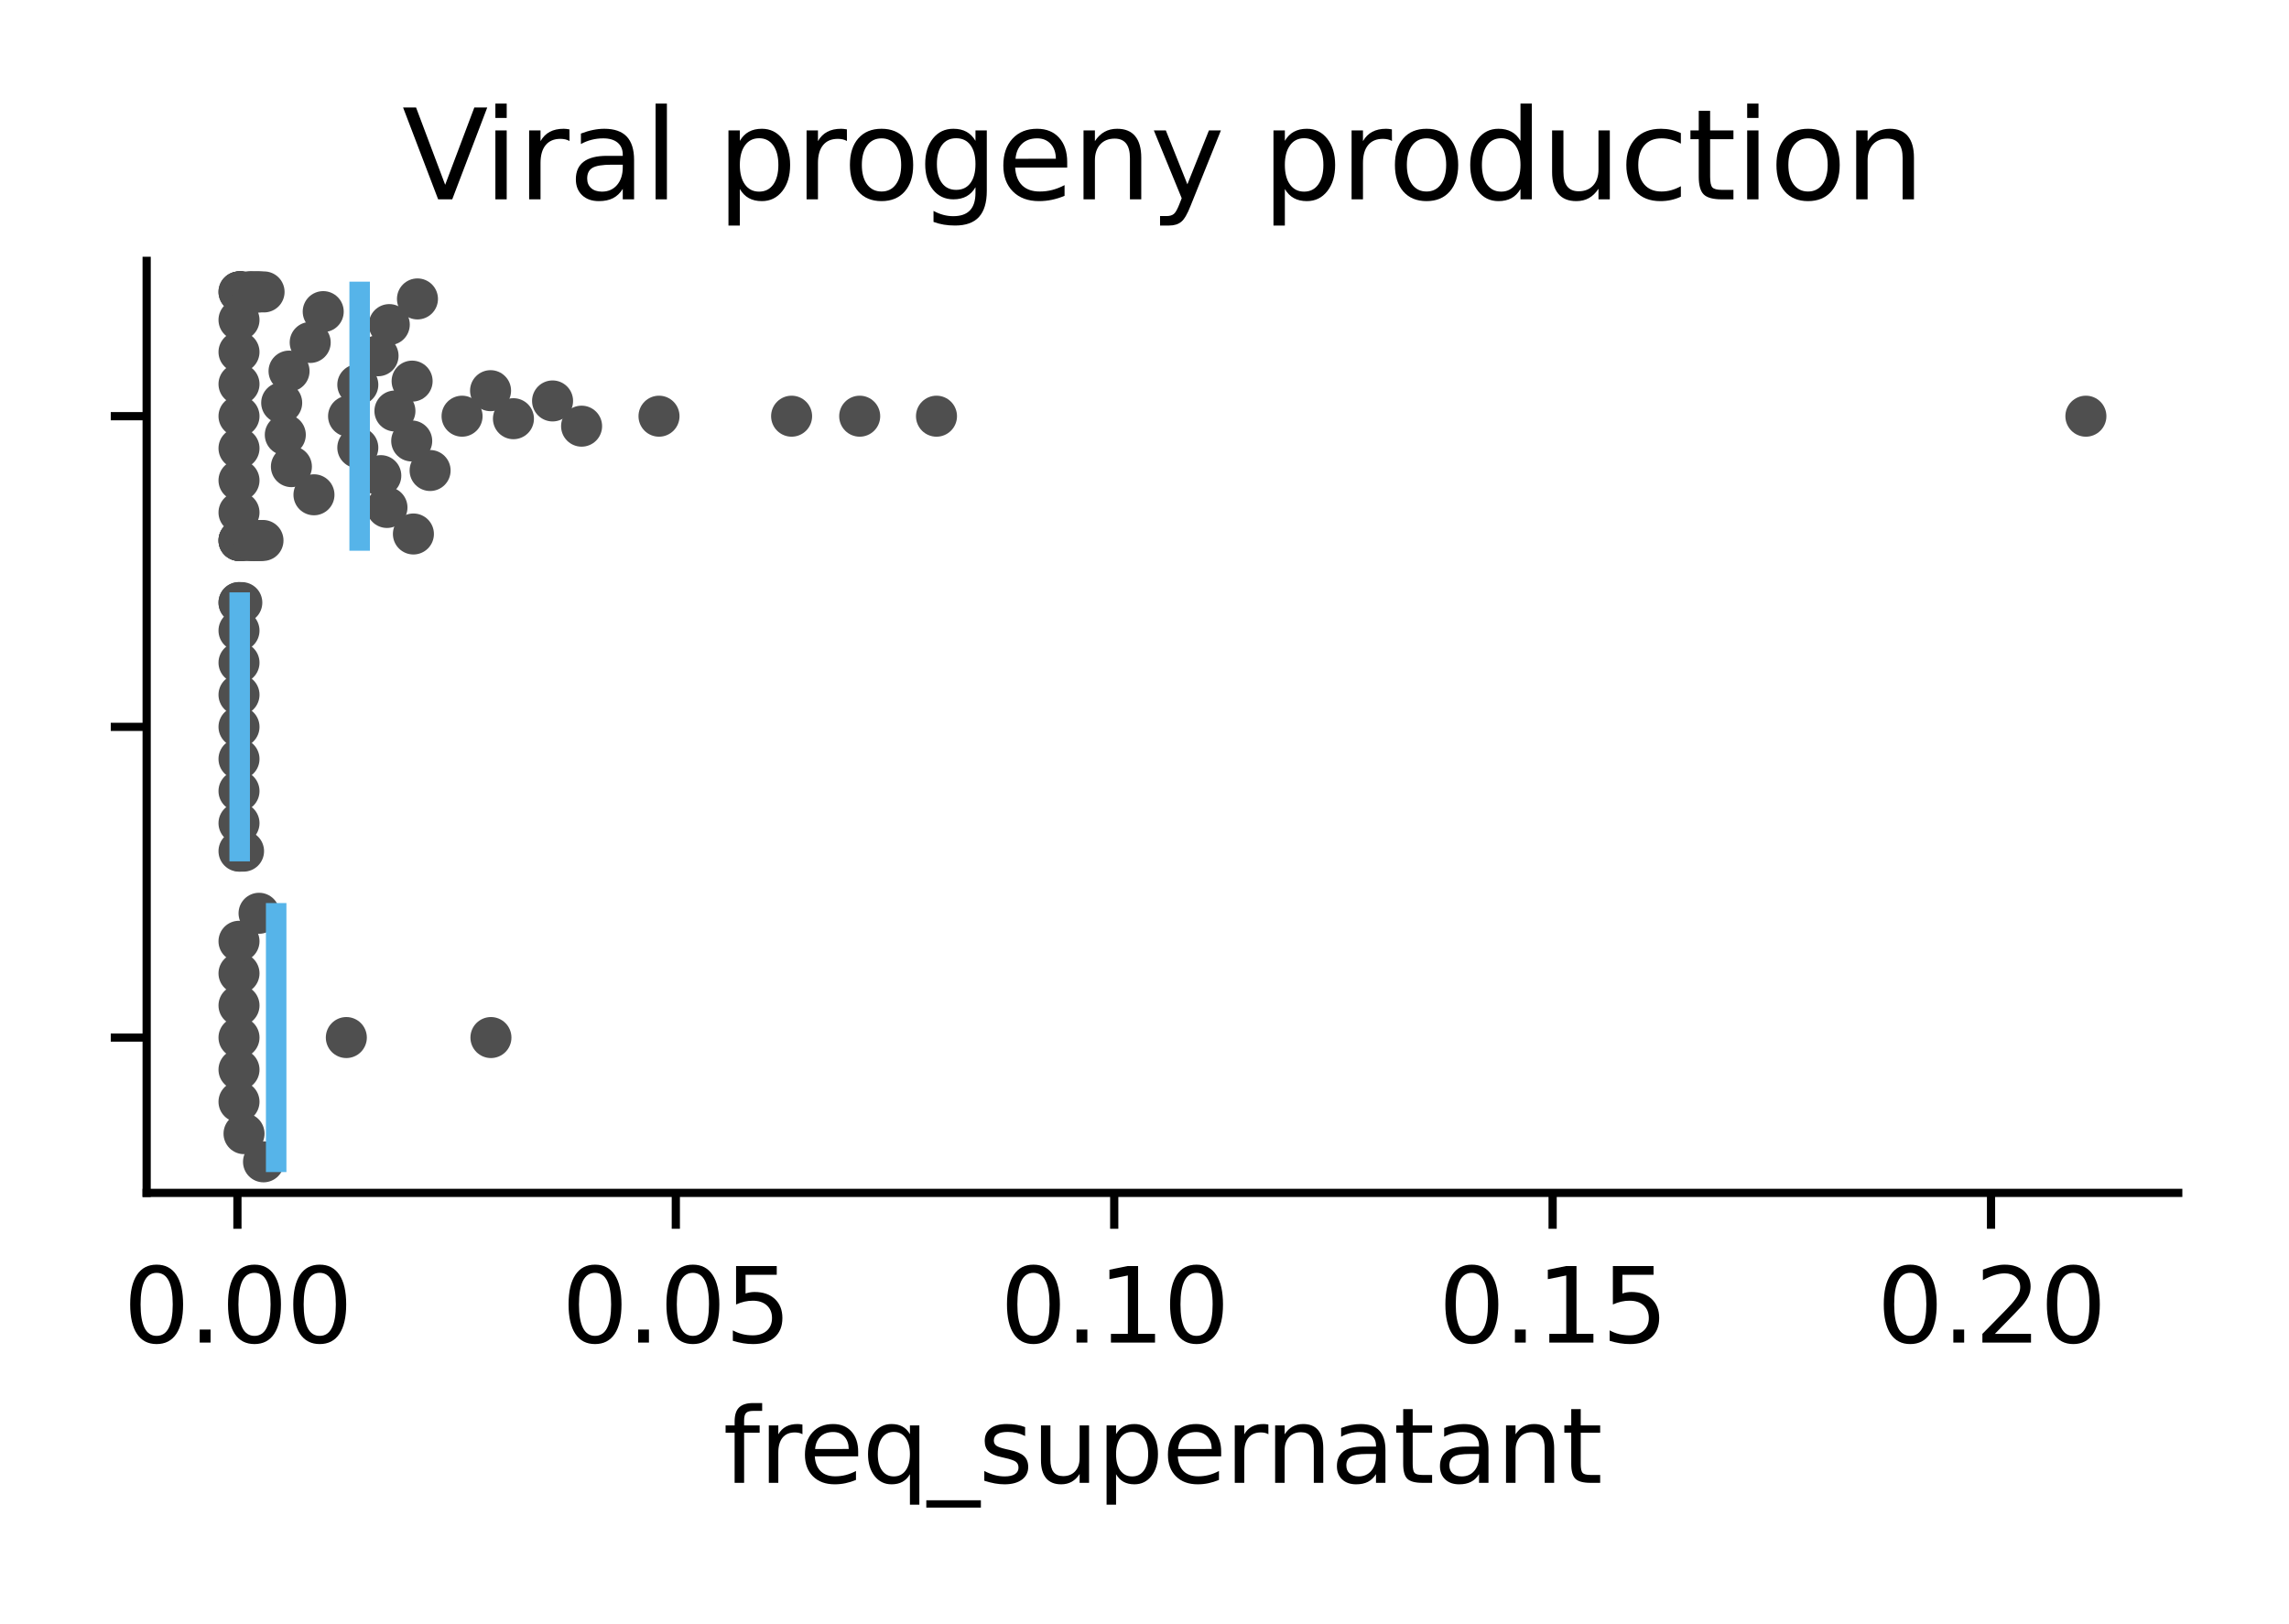 <?xml version="1.0" encoding="utf-8" standalone="no"?>
<!DOCTYPE svg PUBLIC "-//W3C//DTD SVG 1.1//EN"
  "http://www.w3.org/Graphics/SVG/1.1/DTD/svg11.dtd">
<svg xmlns:xlink="http://www.w3.org/1999/xlink" width="223.2pt" height="158.4pt" viewBox="0 0 223.2 158.4" xmlns="http://www.w3.org/2000/svg" version="1.1">
 <defs>
  <style type="text/css">*{stroke-linejoin: round; stroke-linecap: butt}</style>
 </defs>
 <g id="figure_1">
  <g id="patch_1">
   <path d="M 0 158.4 
L 223.2 158.4 
L 223.2 0 
L 0 0 
z
" style="fill: #ffffff"/>
  </g>
  <g id="axes_1">
   <g id="patch_2">
    <path d="M 14.3 116.339 
L 212.4 116.339 
L 212.4 25.44 
L 14.3 25.44 
z
" style="fill: #ffffff"/>
   </g>
   <g id="matplotlib.axis_1">
    <g id="xtick_1">
     <g id="line2d_1">
      <defs>
       <path id="m4c58f08b91" d="M 0 0 
L 0 3.5 
" style="stroke: #000000; stroke-width: 0.8"/>
      </defs>
      <g>
       <use xlink:href="#m4c58f08b91" x="23.151" y="116.339" style="stroke: #000000; stroke-width: 0.8"/>
      </g>
     </g>
     <g id="text_1">
      <!-- 0.00 -->
      <g transform="translate(12.018 130.937)scale(0.1 -0.1)">
       <defs>
        <path id="DejaVuSans-30" d="M 2034 4250 
Q 1547 4250 1301 3770 
Q 1056 3291 1056 2328 
Q 1056 1369 1301 889 
Q 1547 409 2034 409 
Q 2525 409 2770 889 
Q 3016 1369 3016 2328 
Q 3016 3291 2770 3770 
Q 2525 4250 2034 4250 
z
M 2034 4750 
Q 2819 4750 3233 4129 
Q 3647 3509 3647 2328 
Q 3647 1150 3233 529 
Q 2819 -91 2034 -91 
Q 1250 -91 836 529 
Q 422 1150 422 2328 
Q 422 3509 836 4129 
Q 1250 4750 2034 4750 
z
" transform="scale(0.016)"/>
        <path id="DejaVuSans-2e" d="M 684 794 
L 1344 794 
L 1344 0 
L 684 0 
L 684 794 
z
" transform="scale(0.016)"/>
       </defs>
       <use xlink:href="#DejaVuSans-30"/>
       <use xlink:href="#DejaVuSans-2e" x="63.623"/>
       <use xlink:href="#DejaVuSans-30" x="95.41"/>
       <use xlink:href="#DejaVuSans-30" x="159.033"/>
      </g>
     </g>
    </g>
    <g id="xtick_2">
     <g id="line2d_2">
      <g>
       <use xlink:href="#m4c58f08b91" x="65.899" y="116.339" style="stroke: #000000; stroke-width: 0.8"/>
      </g>
     </g>
     <g id="text_2">
      <!-- 0.05 -->
      <g transform="translate(54.766 130.937)scale(0.1 -0.1)">
       <defs>
        <path id="DejaVuSans-35" d="M 691 4666 
L 3169 4666 
L 3169 4134 
L 1269 4134 
L 1269 2991 
Q 1406 3038 1543 3061 
Q 1681 3084 1819 3084 
Q 2600 3084 3056 2656 
Q 3513 2228 3513 1497 
Q 3513 744 3044 326 
Q 2575 -91 1722 -91 
Q 1428 -91 1123 -41 
Q 819 9 494 109 
L 494 744 
Q 775 591 1075 516 
Q 1375 441 1709 441 
Q 2250 441 2565 725 
Q 2881 1009 2881 1497 
Q 2881 1984 2565 2268 
Q 2250 2553 1709 2553 
Q 1456 2553 1204 2497 
Q 953 2441 691 2322 
L 691 4666 
z
" transform="scale(0.016)"/>
       </defs>
       <use xlink:href="#DejaVuSans-30"/>
       <use xlink:href="#DejaVuSans-2e" x="63.623"/>
       <use xlink:href="#DejaVuSans-30" x="95.41"/>
       <use xlink:href="#DejaVuSans-35" x="159.033"/>
      </g>
     </g>
    </g>
    <g id="xtick_3">
     <g id="line2d_3">
      <g>
       <use xlink:href="#m4c58f08b91" x="108.648" y="116.339" style="stroke: #000000; stroke-width: 0.8"/>
      </g>
     </g>
     <g id="text_3">
      <!-- 0.10 -->
      <g transform="translate(97.515 130.937)scale(0.1 -0.1)">
       <defs>
        <path id="DejaVuSans-31" d="M 794 531 
L 1825 531 
L 1825 4091 
L 703 3866 
L 703 4441 
L 1819 4666 
L 2450 4666 
L 2450 531 
L 3481 531 
L 3481 0 
L 794 0 
L 794 531 
z
" transform="scale(0.016)"/>
       </defs>
       <use xlink:href="#DejaVuSans-30"/>
       <use xlink:href="#DejaVuSans-2e" x="63.623"/>
       <use xlink:href="#DejaVuSans-31" x="95.41"/>
       <use xlink:href="#DejaVuSans-30" x="159.033"/>
      </g>
     </g>
    </g>
    <g id="xtick_4">
     <g id="line2d_4">
      <g>
       <use xlink:href="#m4c58f08b91" x="151.396" y="116.339" style="stroke: #000000; stroke-width: 0.8"/>
      </g>
     </g>
     <g id="text_4">
      <!-- 0.15 -->
      <g transform="translate(140.263 130.937)scale(0.1 -0.1)">
       <use xlink:href="#DejaVuSans-30"/>
       <use xlink:href="#DejaVuSans-2e" x="63.623"/>
       <use xlink:href="#DejaVuSans-31" x="95.41"/>
       <use xlink:href="#DejaVuSans-35" x="159.033"/>
      </g>
     </g>
    </g>
    <g id="xtick_5">
     <g id="line2d_5">
      <g>
       <use xlink:href="#m4c58f08b91" x="194.145" y="116.339" style="stroke: #000000; stroke-width: 0.8"/>
      </g>
     </g>
     <g id="text_5">
      <!-- 0.20 -->
      <g transform="translate(183.012 130.937)scale(0.1 -0.1)">
       <defs>
        <path id="DejaVuSans-32" d="M 1228 531 
L 3431 531 
L 3431 0 
L 469 0 
L 469 531 
Q 828 903 1448 1529 
Q 2069 2156 2228 2338 
Q 2531 2678 2651 2914 
Q 2772 3150 2772 3378 
Q 2772 3750 2511 3984 
Q 2250 4219 1831 4219 
Q 1534 4219 1204 4116 
Q 875 4013 500 3803 
L 500 4441 
Q 881 4594 1212 4672 
Q 1544 4750 1819 4750 
Q 2544 4750 2975 4387 
Q 3406 4025 3406 3419 
Q 3406 3131 3298 2873 
Q 3191 2616 2906 2266 
Q 2828 2175 2409 1742 
Q 1991 1309 1228 531 
z
" transform="scale(0.016)"/>
       </defs>
       <use xlink:href="#DejaVuSans-30"/>
       <use xlink:href="#DejaVuSans-2e" x="63.623"/>
       <use xlink:href="#DejaVuSans-32" x="95.41"/>
       <use xlink:href="#DejaVuSans-30" x="159.033"/>
      </g>
     </g>
    </g>
    <g id="text_6">
     <!-- freq_supernatant -->
     <g transform="translate(70.518 144.615)scale(0.1 -0.1)">
      <defs>
       <path id="DejaVuSans-66" d="M 2375 4863 
L 2375 4384 
L 1825 4384 
Q 1516 4384 1395 4259 
Q 1275 4134 1275 3809 
L 1275 3500 
L 2222 3500 
L 2222 3053 
L 1275 3053 
L 1275 0 
L 697 0 
L 697 3053 
L 147 3053 
L 147 3500 
L 697 3500 
L 697 3744 
Q 697 4328 969 4595 
Q 1241 4863 1831 4863 
L 2375 4863 
z
" transform="scale(0.016)"/>
       <path id="DejaVuSans-72" d="M 2631 2963 
Q 2534 3019 2420 3045 
Q 2306 3072 2169 3072 
Q 1681 3072 1420 2755 
Q 1159 2438 1159 1844 
L 1159 0 
L 581 0 
L 581 3500 
L 1159 3500 
L 1159 2956 
Q 1341 3275 1631 3429 
Q 1922 3584 2338 3584 
Q 2397 3584 2469 3576 
Q 2541 3569 2628 3553 
L 2631 2963 
z
" transform="scale(0.016)"/>
       <path id="DejaVuSans-65" d="M 3597 1894 
L 3597 1613 
L 953 1613 
Q 991 1019 1311 708 
Q 1631 397 2203 397 
Q 2534 397 2845 478 
Q 3156 559 3463 722 
L 3463 178 
Q 3153 47 2828 -22 
Q 2503 -91 2169 -91 
Q 1331 -91 842 396 
Q 353 884 353 1716 
Q 353 2575 817 3079 
Q 1281 3584 2069 3584 
Q 2775 3584 3186 3129 
Q 3597 2675 3597 1894 
z
M 3022 2063 
Q 3016 2534 2758 2815 
Q 2500 3097 2075 3097 
Q 1594 3097 1305 2825 
Q 1016 2553 972 2059 
L 3022 2063 
z
" transform="scale(0.016)"/>
       <path id="DejaVuSans-71" d="M 947 1747 
Q 947 1113 1208 752 
Q 1469 391 1925 391 
Q 2381 391 2643 752 
Q 2906 1113 2906 1747 
Q 2906 2381 2643 2742 
Q 2381 3103 1925 3103 
Q 1469 3103 1208 2742 
Q 947 2381 947 1747 
z
M 2906 525 
Q 2725 213 2448 61 
Q 2172 -91 1784 -91 
Q 1150 -91 751 415 
Q 353 922 353 1747 
Q 353 2572 751 3078 
Q 1150 3584 1784 3584 
Q 2172 3584 2448 3432 
Q 2725 3281 2906 2969 
L 2906 3500 
L 3481 3500 
L 3481 -1331 
L 2906 -1331 
L 2906 525 
z
" transform="scale(0.016)"/>
       <path id="DejaVuSans-5f" d="M 3263 -1063 
L 3263 -1509 
L -63 -1509 
L -63 -1063 
L 3263 -1063 
z
" transform="scale(0.016)"/>
       <path id="DejaVuSans-73" d="M 2834 3397 
L 2834 2853 
Q 2591 2978 2328 3040 
Q 2066 3103 1784 3103 
Q 1356 3103 1142 2972 
Q 928 2841 928 2578 
Q 928 2378 1081 2264 
Q 1234 2150 1697 2047 
L 1894 2003 
Q 2506 1872 2764 1633 
Q 3022 1394 3022 966 
Q 3022 478 2636 193 
Q 2250 -91 1575 -91 
Q 1294 -91 989 -36 
Q 684 19 347 128 
L 347 722 
Q 666 556 975 473 
Q 1284 391 1588 391 
Q 1994 391 2212 530 
Q 2431 669 2431 922 
Q 2431 1156 2273 1281 
Q 2116 1406 1581 1522 
L 1381 1569 
Q 847 1681 609 1914 
Q 372 2147 372 2553 
Q 372 3047 722 3315 
Q 1072 3584 1716 3584 
Q 2034 3584 2315 3537 
Q 2597 3491 2834 3397 
z
" transform="scale(0.016)"/>
       <path id="DejaVuSans-75" d="M 544 1381 
L 544 3500 
L 1119 3500 
L 1119 1403 
Q 1119 906 1312 657 
Q 1506 409 1894 409 
Q 2359 409 2629 706 
Q 2900 1003 2900 1516 
L 2900 3500 
L 3475 3500 
L 3475 0 
L 2900 0 
L 2900 538 
Q 2691 219 2414 64 
Q 2138 -91 1772 -91 
Q 1169 -91 856 284 
Q 544 659 544 1381 
z
M 1991 3584 
L 1991 3584 
z
" transform="scale(0.016)"/>
       <path id="DejaVuSans-70" d="M 1159 525 
L 1159 -1331 
L 581 -1331 
L 581 3500 
L 1159 3500 
L 1159 2969 
Q 1341 3281 1617 3432 
Q 1894 3584 2278 3584 
Q 2916 3584 3314 3078 
Q 3713 2572 3713 1747 
Q 3713 922 3314 415 
Q 2916 -91 2278 -91 
Q 1894 -91 1617 61 
Q 1341 213 1159 525 
z
M 3116 1747 
Q 3116 2381 2855 2742 
Q 2594 3103 2138 3103 
Q 1681 3103 1420 2742 
Q 1159 2381 1159 1747 
Q 1159 1113 1420 752 
Q 1681 391 2138 391 
Q 2594 391 2855 752 
Q 3116 1113 3116 1747 
z
" transform="scale(0.016)"/>
       <path id="DejaVuSans-6e" d="M 3513 2113 
L 3513 0 
L 2938 0 
L 2938 2094 
Q 2938 2591 2744 2837 
Q 2550 3084 2163 3084 
Q 1697 3084 1428 2787 
Q 1159 2491 1159 1978 
L 1159 0 
L 581 0 
L 581 3500 
L 1159 3500 
L 1159 2956 
Q 1366 3272 1645 3428 
Q 1925 3584 2291 3584 
Q 2894 3584 3203 3211 
Q 3513 2838 3513 2113 
z
" transform="scale(0.016)"/>
       <path id="DejaVuSans-61" d="M 2194 1759 
Q 1497 1759 1228 1600 
Q 959 1441 959 1056 
Q 959 750 1161 570 
Q 1363 391 1709 391 
Q 2188 391 2477 730 
Q 2766 1069 2766 1631 
L 2766 1759 
L 2194 1759 
z
M 3341 1997 
L 3341 0 
L 2766 0 
L 2766 531 
Q 2569 213 2275 61 
Q 1981 -91 1556 -91 
Q 1019 -91 701 211 
Q 384 513 384 1019 
Q 384 1609 779 1909 
Q 1175 2209 1959 2209 
L 2766 2209 
L 2766 2266 
Q 2766 2663 2505 2880 
Q 2244 3097 1772 3097 
Q 1472 3097 1187 3025 
Q 903 2953 641 2809 
L 641 3341 
Q 956 3463 1253 3523 
Q 1550 3584 1831 3584 
Q 2591 3584 2966 3190 
Q 3341 2797 3341 1997 
z
" transform="scale(0.016)"/>
       <path id="DejaVuSans-74" d="M 1172 4494 
L 1172 3500 
L 2356 3500 
L 2356 3053 
L 1172 3053 
L 1172 1153 
Q 1172 725 1289 603 
Q 1406 481 1766 481 
L 2356 481 
L 2356 0 
L 1766 0 
Q 1100 0 847 248 
Q 594 497 594 1153 
L 594 3053 
L 172 3053 
L 172 3500 
L 594 3500 
L 594 4494 
L 1172 4494 
z
" transform="scale(0.016)"/>
      </defs>
      <use xlink:href="#DejaVuSans-66"/>
      <use xlink:href="#DejaVuSans-72" x="35.205"/>
      <use xlink:href="#DejaVuSans-65" x="74.068"/>
      <use xlink:href="#DejaVuSans-71" x="135.592"/>
      <use xlink:href="#DejaVuSans-5f" x="199.068"/>
      <use xlink:href="#DejaVuSans-73" x="249.068"/>
      <use xlink:href="#DejaVuSans-75" x="301.168"/>
      <use xlink:href="#DejaVuSans-70" x="364.547"/>
      <use xlink:href="#DejaVuSans-65" x="428.023"/>
      <use xlink:href="#DejaVuSans-72" x="489.547"/>
      <use xlink:href="#DejaVuSans-6e" x="528.91"/>
      <use xlink:href="#DejaVuSans-61" x="592.289"/>
      <use xlink:href="#DejaVuSans-74" x="653.568"/>
      <use xlink:href="#DejaVuSans-61" x="692.777"/>
      <use xlink:href="#DejaVuSans-6e" x="754.057"/>
      <use xlink:href="#DejaVuSans-74" x="817.436"/>
     </g>
    </g>
   </g>
   <g id="matplotlib.axis_2">
    <g id="ytick_1">
     <g id="line2d_6">
      <defs>
       <path id="m04499e462a" d="M 0 0 
L -3.5 0 
" style="stroke: #000000; stroke-width: 0.8"/>
      </defs>
      <g>
       <use xlink:href="#m04499e462a" x="14.3" y="40.59" style="stroke: #000000; stroke-width: 0.8"/>
      </g>
     </g>
    </g>
    <g id="ytick_2">
     <g id="line2d_7">
      <g>
       <use xlink:href="#m04499e462a" x="14.3" y="70.889" style="stroke: #000000; stroke-width: 0.8"/>
      </g>
     </g>
    </g>
    <g id="ytick_3">
     <g id="line2d_8">
      <g>
       <use xlink:href="#m04499e462a" x="14.3" y="101.189" style="stroke: #000000; stroke-width: 0.8"/>
      </g>
     </g>
    </g>
   </g>
   <g id="patch_3">
    <path d="M 14.3 116.339 
L 14.3 25.44 
" style="fill: none; stroke: #000000; stroke-width: 0.8; stroke-linejoin: miter; stroke-linecap: square"/>
   </g>
   <g id="patch_4">
    <path d="M 14.3 116.339 
L 212.4 116.339 
" style="fill: none; stroke: #000000; stroke-width: 0.8; stroke-linejoin: miter; stroke-linecap: square"/>
   </g>
   <g id="PathCollection_1">
    <defs>
     <path id="C0_0_7e04b6c2bd" d="M 0 2 
C 0.53 2 1.039 1.789 1.414 1.414 
C 1.789 1.039 2 0.53 2 -0 
C 2 -0.53 1.789 -1.039 1.414 -1.414 
C 1.039 -1.789 0.53 -2 0 -2 
C -0.53 -2 -1.039 -1.789 -1.414 -1.414 
C -1.789 -1.039 -2 -0.53 -2 0 
C -2 0.53 -1.789 1.039 -1.414 1.414 
C -1.039 1.789 -0.53 2 0 2 
z
"/>
    </defs>
    <g clip-path="url(#p046e1e77f2)">
     <use xlink:href="#C0_0_7e04b6c2bd" x="23.305" y="40.59" style="fill: #4f4f4f"/>
    </g>
    <g clip-path="url(#p046e1e77f2)">
     <use xlink:href="#C0_0_7e04b6c2bd" x="23.305" y="37.46" style="fill: #4f4f4f"/>
    </g>
    <g clip-path="url(#p046e1e77f2)">
     <use xlink:href="#C0_0_7e04b6c2bd" x="23.305" y="43.72" style="fill: #4f4f4f"/>
    </g>
    <g clip-path="url(#p046e1e77f2)">
     <use xlink:href="#C0_0_7e04b6c2bd" x="23.305" y="34.33" style="fill: #4f4f4f"/>
    </g>
    <g clip-path="url(#p046e1e77f2)">
     <use xlink:href="#C0_0_7e04b6c2bd" x="23.305" y="46.85" style="fill: #4f4f4f"/>
    </g>
    <g clip-path="url(#p046e1e77f2)">
     <use xlink:href="#C0_0_7e04b6c2bd" x="23.305" y="49.98" style="fill: #4f4f4f"/>
    </g>
    <g clip-path="url(#p046e1e77f2)">
     <use xlink:href="#C0_0_7e04b6c2bd" x="23.305" y="31.199" style="fill: #4f4f4f"/>
    </g>
    <g clip-path="url(#p046e1e77f2)">
     <use xlink:href="#C0_0_7e04b6c2bd" x="23.305" y="52.71" style="fill: #4f4f4f"/>
    </g>
    <g clip-path="url(#p046e1e77f2)">
     <use xlink:href="#C0_0_7e04b6c2bd" x="23.305" y="28.47" style="fill: #4f4f4f"/>
    </g>
    <g clip-path="url(#p046e1e77f2)">
     <use xlink:href="#C0_0_7e04b6c2bd" x="23.305" y="52.71" style="fill: #4f4f4f"/>
    </g>
    <g clip-path="url(#p046e1e77f2)">
     <use xlink:href="#C0_0_7e04b6c2bd" x="23.305" y="28.47" style="fill: #4f4f4f"/>
    </g>
    <g clip-path="url(#p046e1e77f2)">
     <use xlink:href="#C0_0_7e04b6c2bd" x="23.305" y="52.71" style="fill: #4f4f4f"/>
    </g>
    <g clip-path="url(#p046e1e77f2)">
     <use xlink:href="#C0_0_7e04b6c2bd" x="23.368" y="28.47" style="fill: #4f4f4f"/>
    </g>
    <g clip-path="url(#p046e1e77f2)">
     <use xlink:href="#C0_0_7e04b6c2bd" x="23.368" y="52.71" style="fill: #4f4f4f"/>
    </g>
    <g clip-path="url(#p046e1e77f2)">
     <use xlink:href="#C0_0_7e04b6c2bd" x="23.368" y="28.47" style="fill: #4f4f4f"/>
    </g>
    <g clip-path="url(#p046e1e77f2)">
     <use xlink:href="#C0_0_7e04b6c2bd" x="23.368" y="52.71" style="fill: #4f4f4f"/>
    </g>
    <g clip-path="url(#p046e1e77f2)">
     <use xlink:href="#C0_0_7e04b6c2bd" x="23.368" y="28.47" style="fill: #4f4f4f"/>
    </g>
    <g clip-path="url(#p046e1e77f2)">
     <use xlink:href="#C0_0_7e04b6c2bd" x="23.458" y="52.71" style="fill: #4f4f4f"/>
    </g>
    <g clip-path="url(#p046e1e77f2)">
     <use xlink:href="#C0_0_7e04b6c2bd" x="23.458" y="28.47" style="fill: #4f4f4f"/>
    </g>
    <g clip-path="url(#p046e1e77f2)">
     <use xlink:href="#C0_0_7e04b6c2bd" x="23.528" y="52.71" style="fill: #4f4f4f"/>
    </g>
    <g clip-path="url(#p046e1e77f2)">
     <use xlink:href="#C0_0_7e04b6c2bd" x="23.563" y="28.47" style="fill: #4f4f4f"/>
    </g>
    <g clip-path="url(#p046e1e77f2)">
     <use xlink:href="#C0_0_7e04b6c2bd" x="23.566" y="28.47" style="fill: #4f4f4f"/>
    </g>
    <g clip-path="url(#p046e1e77f2)">
     <use xlink:href="#C0_0_7e04b6c2bd" x="23.808" y="52.71" style="fill: #4f4f4f"/>
    </g>
    <g clip-path="url(#p046e1e77f2)">
     <use xlink:href="#C0_0_7e04b6c2bd" x="24.218" y="28.47" style="fill: #4f4f4f"/>
    </g>
    <g clip-path="url(#p046e1e77f2)">
     <use xlink:href="#C0_0_7e04b6c2bd" x="24.308" y="52.71" style="fill: #4f4f4f"/>
    </g>
    <g clip-path="url(#p046e1e77f2)">
     <use xlink:href="#C0_0_7e04b6c2bd" x="24.393" y="28.47" style="fill: #4f4f4f"/>
    </g>
    <g clip-path="url(#p046e1e77f2)">
     <use xlink:href="#C0_0_7e04b6c2bd" x="24.592" y="52.71" style="fill: #4f4f4f"/>
    </g>
    <g clip-path="url(#p046e1e77f2)">
     <use xlink:href="#C0_0_7e04b6c2bd" x="24.592" y="28.47" style="fill: #4f4f4f"/>
    </g>
    <g clip-path="url(#p046e1e77f2)">
     <use xlink:href="#C0_0_7e04b6c2bd" x="24.699" y="52.71" style="fill: #4f4f4f"/>
    </g>
    <g clip-path="url(#p046e1e77f2)">
     <use xlink:href="#C0_0_7e04b6c2bd" x="24.73" y="28.47" style="fill: #4f4f4f"/>
    </g>
    <g clip-path="url(#p046e1e77f2)">
     <use xlink:href="#C0_0_7e04b6c2bd" x="24.895" y="52.71" style="fill: #4f4f4f"/>
    </g>
    <g clip-path="url(#p046e1e77f2)">
     <use xlink:href="#C0_0_7e04b6c2bd" x="25.014" y="28.47" style="fill: #4f4f4f"/>
    </g>
    <g clip-path="url(#p046e1e77f2)">
     <use xlink:href="#C0_0_7e04b6c2bd" x="25.19" y="52.71" style="fill: #4f4f4f"/>
    </g>
    <g clip-path="url(#p046e1e77f2)">
     <use xlink:href="#C0_0_7e04b6c2bd" x="25.19" y="28.47" style="fill: #4f4f4f"/>
    </g>
    <g clip-path="url(#p046e1e77f2)">
     <use xlink:href="#C0_0_7e04b6c2bd" x="25.295" y="52.71" style="fill: #4f4f4f"/>
    </g>
    <g clip-path="url(#p046e1e77f2)">
     <use xlink:href="#C0_0_7e04b6c2bd" x="25.328" y="28.47" style="fill: #4f4f4f"/>
    </g>
    <g clip-path="url(#p046e1e77f2)">
     <use xlink:href="#C0_0_7e04b6c2bd" x="25.644" y="52.71" style="fill: #4f4f4f"/>
    </g>
    <g clip-path="url(#p046e1e77f2)">
     <use xlink:href="#C0_0_7e04b6c2bd" x="25.749" y="28.47" style="fill: #4f4f4f"/>
    </g>
    <g clip-path="url(#p046e1e77f2)">
     <use xlink:href="#C0_0_7e04b6c2bd" x="27.468" y="39.285" style="fill: #4f4f4f"/>
    </g>
    <g clip-path="url(#p046e1e77f2)">
     <use xlink:href="#C0_0_7e04b6c2bd" x="27.82" y="42.406" style="fill: #4f4f4f"/>
    </g>
    <g clip-path="url(#p046e1e77f2)">
     <use xlink:href="#C0_0_7e04b6c2bd" x="28.185" y="36.193" style="fill: #4f4f4f"/>
    </g>
    <g clip-path="url(#p046e1e77f2)">
     <use xlink:href="#C0_0_7e04b6c2bd" x="28.415" y="45.509" style="fill: #4f4f4f"/>
    </g>
    <g clip-path="url(#p046e1e77f2)">
     <use xlink:href="#C0_0_7e04b6c2bd" x="30.248" y="33.399" style="fill: #4f4f4f"/>
    </g>
    <g clip-path="url(#p046e1e77f2)">
     <use xlink:href="#C0_0_7e04b6c2bd" x="30.615" y="48.255" style="fill: #4f4f4f"/>
    </g>
    <g clip-path="url(#p046e1e77f2)">
     <use xlink:href="#C0_0_7e04b6c2bd" x="31.517" y="30.391" style="fill: #4f4f4f"/>
    </g>
    <g clip-path="url(#p046e1e77f2)">
     <use xlink:href="#C0_0_7e04b6c2bd" x="33.989" y="40.59" style="fill: #4f4f4f"/>
    </g>
    <g clip-path="url(#p046e1e77f2)">
     <use xlink:href="#C0_0_7e04b6c2bd" x="34.89" y="37.521" style="fill: #4f4f4f"/>
    </g>
    <g clip-path="url(#p046e1e77f2)">
     <use xlink:href="#C0_0_7e04b6c2bd" x="34.89" y="43.659" style="fill: #4f4f4f"/>
    </g>
    <g clip-path="url(#p046e1e77f2)">
     <use xlink:href="#C0_0_7e04b6c2bd" x="36.863" y="34.696" style="fill: #4f4f4f"/>
    </g>
    <g clip-path="url(#p046e1e77f2)">
     <use xlink:href="#C0_0_7e04b6c2bd" x="37.132" y="46.388" style="fill: #4f4f4f"/>
    </g>
    <g clip-path="url(#p046e1e77f2)">
     <use xlink:href="#C0_0_7e04b6c2bd" x="37.733" y="49.491" style="fill: #4f4f4f"/>
    </g>
    <g clip-path="url(#p046e1e77f2)">
     <use xlink:href="#C0_0_7e04b6c2bd" x="37.958" y="31.657" style="fill: #4f4f4f"/>
    </g>
    <g clip-path="url(#p046e1e77f2)">
     <use xlink:href="#C0_0_7e04b6c2bd" x="38.509" y="40.083" style="fill: #4f4f4f"/>
    </g>
    <g clip-path="url(#p046e1e77f2)">
     <use xlink:href="#C0_0_7e04b6c2bd" x="40.146" y="43.006" style="fill: #4f4f4f"/>
    </g>
    <g clip-path="url(#p046e1e77f2)">
     <use xlink:href="#C0_0_7e04b6c2bd" x="40.185" y="37.17" style="fill: #4f4f4f"/>
    </g>
    <g clip-path="url(#p046e1e77f2)">
     <use xlink:href="#C0_0_7e04b6c2bd" x="40.312" y="52.078" style="fill: #4f4f4f"/>
    </g>
    <g clip-path="url(#p046e1e77f2)">
     <use xlink:href="#C0_0_7e04b6c2bd" x="40.707" y="29.153" style="fill: #4f4f4f"/>
    </g>
    <g clip-path="url(#p046e1e77f2)">
     <use xlink:href="#C0_0_7e04b6c2bd" x="41.94" y="45.887" style="fill: #4f4f4f"/>
    </g>
    <g clip-path="url(#p046e1e77f2)">
     <use xlink:href="#C0_0_7e04b6c2bd" x="45.056" y="40.59" style="fill: #4f4f4f"/>
    </g>
    <g clip-path="url(#p046e1e77f2)">
     <use xlink:href="#C0_0_7e04b6c2bd" x="47.835" y="38.101" style="fill: #4f4f4f"/>
    </g>
    <g clip-path="url(#p046e1e77f2)">
     <use xlink:href="#C0_0_7e04b6c2bd" x="50.066" y="40.835" style="fill: #4f4f4f"/>
    </g>
    <g clip-path="url(#p046e1e77f2)">
     <use xlink:href="#C0_0_7e04b6c2bd" x="53.881" y="39.102" style="fill: #4f4f4f"/>
    </g>
    <g clip-path="url(#p046e1e77f2)">
     <use xlink:href="#C0_0_7e04b6c2bd" x="56.711" y="41.563" style="fill: #4f4f4f"/>
    </g>
    <g clip-path="url(#p046e1e77f2)">
     <use xlink:href="#C0_0_7e04b6c2bd" x="64.26" y="40.59" style="fill: #4f4f4f"/>
    </g>
    <g clip-path="url(#p046e1e77f2)">
     <use xlink:href="#C0_0_7e04b6c2bd" x="77.189" y="40.59" style="fill: #4f4f4f"/>
    </g>
    <g clip-path="url(#p046e1e77f2)">
     <use xlink:href="#C0_0_7e04b6c2bd" x="83.829" y="40.59" style="fill: #4f4f4f"/>
    </g>
    <g clip-path="url(#p046e1e77f2)">
     <use xlink:href="#C0_0_7e04b6c2bd" x="91.317" y="40.59" style="fill: #4f4f4f"/>
    </g>
    <g clip-path="url(#p046e1e77f2)">
     <use xlink:href="#C0_0_7e04b6c2bd" x="203.395" y="40.59" style="fill: #4f4f4f"/>
    </g>
   </g>
   <g id="PathCollection_2">
    <defs>
     <path id="C1_0_eeccd21fd1" d="M 0 2 
C 0.53 2 1.039 1.789 1.414 1.414 
C 1.789 1.039 2 0.53 2 -0 
C 2 -0.53 1.789 -1.039 1.414 -1.414 
C 1.039 -1.789 0.53 -2 0 -2 
C -0.53 -2 -1.039 -1.789 -1.414 -1.414 
C -1.789 -1.039 -2 -0.53 -2 0 
C -2 0.53 -1.789 1.039 -1.414 1.414 
C -1.039 1.789 -0.53 2 0 2 
z
"/>
    </defs>
    <g clip-path="url(#p046e1e77f2)">
     <use xlink:href="#C1_0_eeccd21fd1" x="23.305" y="70.889" style="fill: #4f4f4f"/>
    </g>
    <g clip-path="url(#p046e1e77f2)">
     <use xlink:href="#C1_0_eeccd21fd1" x="23.305" y="67.759" style="fill: #4f4f4f"/>
    </g>
    <g clip-path="url(#p046e1e77f2)">
     <use xlink:href="#C1_0_eeccd21fd1" x="23.305" y="74.019" style="fill: #4f4f4f"/>
    </g>
    <g clip-path="url(#p046e1e77f2)">
     <use xlink:href="#C1_0_eeccd21fd1" x="23.305" y="64.629" style="fill: #4f4f4f"/>
    </g>
    <g clip-path="url(#p046e1e77f2)">
     <use xlink:href="#C1_0_eeccd21fd1" x="23.305" y="77.15" style="fill: #4f4f4f"/>
    </g>
    <g clip-path="url(#p046e1e77f2)">
     <use xlink:href="#C1_0_eeccd21fd1" x="23.305" y="61.499" style="fill: #4f4f4f"/>
    </g>
    <g clip-path="url(#p046e1e77f2)">
     <use xlink:href="#C1_0_eeccd21fd1" x="23.305" y="80.28" style="fill: #4f4f4f"/>
    </g>
    <g clip-path="url(#p046e1e77f2)">
     <use xlink:href="#C1_0_eeccd21fd1" x="23.305" y="58.77" style="fill: #4f4f4f"/>
    </g>
    <g clip-path="url(#p046e1e77f2)">
     <use xlink:href="#C1_0_eeccd21fd1" x="23.305" y="83.009" style="fill: #4f4f4f"/>
    </g>
    <g clip-path="url(#p046e1e77f2)">
     <use xlink:href="#C1_0_eeccd21fd1" x="23.305" y="58.77" style="fill: #4f4f4f"/>
    </g>
    <g clip-path="url(#p046e1e77f2)">
     <use xlink:href="#C1_0_eeccd21fd1" x="23.458" y="83.009" style="fill: #4f4f4f"/>
    </g>
    <g clip-path="url(#p046e1e77f2)">
     <use xlink:href="#C1_0_eeccd21fd1" x="23.579" y="58.77" style="fill: #4f4f4f"/>
    </g>
    <g clip-path="url(#p046e1e77f2)">
     <use xlink:href="#C1_0_eeccd21fd1" x="23.749" y="83.009" style="fill: #4f4f4f"/>
    </g>
   </g>
   <g id="PathCollection_3">
    <defs>
     <path id="C2_0_ecf9dd6fdd" d="M 0 2 
C 0.53 2 1.039 1.789 1.414 1.414 
C 1.789 1.039 2 0.53 2 -0 
C 2 -0.53 1.789 -1.039 1.414 -1.414 
C 1.039 -1.789 0.53 -2 0 -2 
C -0.53 -2 -1.039 -1.789 -1.414 -1.414 
C -1.789 -1.039 -2 -0.53 -2 0 
C -2 0.53 -1.789 1.039 -1.414 1.414 
C -1.039 1.789 -0.53 2 0 2 
z
"/>
    </defs>
    <g clip-path="url(#p046e1e77f2)">
     <use xlink:href="#C2_0_ecf9dd6fdd" x="23.305" y="101.189" style="fill: #4f4f4f"/>
    </g>
    <g clip-path="url(#p046e1e77f2)">
     <use xlink:href="#C2_0_ecf9dd6fdd" x="23.305" y="98.059" style="fill: #4f4f4f"/>
    </g>
    <g clip-path="url(#p046e1e77f2)">
     <use xlink:href="#C2_0_ecf9dd6fdd" x="23.305" y="104.319" style="fill: #4f4f4f"/>
    </g>
    <g clip-path="url(#p046e1e77f2)">
     <use xlink:href="#C2_0_ecf9dd6fdd" x="23.305" y="94.929" style="fill: #4f4f4f"/>
    </g>
    <g clip-path="url(#p046e1e77f2)">
     <use xlink:href="#C2_0_ecf9dd6fdd" x="23.305" y="107.449" style="fill: #4f4f4f"/>
    </g>
    <g clip-path="url(#p046e1e77f2)">
     <use xlink:href="#C2_0_ecf9dd6fdd" x="23.305" y="91.799" style="fill: #4f4f4f"/>
    </g>
    <g clip-path="url(#p046e1e77f2)">
     <use xlink:href="#C2_0_ecf9dd6fdd" x="23.796" y="110.561" style="fill: #4f4f4f"/>
    </g>
    <g clip-path="url(#p046e1e77f2)">
     <use xlink:href="#C2_0_ecf9dd6fdd" x="25.261" y="89.069" style="fill: #4f4f4f"/>
    </g>
    <g clip-path="url(#p046e1e77f2)">
     <use xlink:href="#C2_0_ecf9dd6fdd" x="25.696" y="113.309" style="fill: #4f4f4f"/>
    </g>
    <g clip-path="url(#p046e1e77f2)">
     <use xlink:href="#C2_0_ecf9dd6fdd" x="33.771" y="101.189" style="fill: #4f4f4f"/>
    </g>
    <g clip-path="url(#p046e1e77f2)">
     <use xlink:href="#C2_0_ecf9dd6fdd" x="47.871" y="101.189" style="fill: #4f4f4f"/>
    </g>
   </g>
   <g id="text_7">
    <!-- Viral progeny production -->
    <g transform="translate(39.208 19.44)scale(0.12 -0.12)">
     <defs>
      <path id="DejaVuSans-56" d="M 1831 0 
L 50 4666 
L 709 4666 
L 2188 738 
L 3669 4666 
L 4325 4666 
L 2547 0 
L 1831 0 
z
" transform="scale(0.016)"/>
      <path id="DejaVuSans-69" d="M 603 3500 
L 1178 3500 
L 1178 0 
L 603 0 
L 603 3500 
z
M 603 4863 
L 1178 4863 
L 1178 4134 
L 603 4134 
L 603 4863 
z
" transform="scale(0.016)"/>
      <path id="DejaVuSans-6c" d="M 603 4863 
L 1178 4863 
L 1178 0 
L 603 0 
L 603 4863 
z
" transform="scale(0.016)"/>
      <path id="DejaVuSans-20" transform="scale(0.016)"/>
      <path id="DejaVuSans-6f" d="M 1959 3097 
Q 1497 3097 1228 2736 
Q 959 2375 959 1747 
Q 959 1119 1226 758 
Q 1494 397 1959 397 
Q 2419 397 2687 759 
Q 2956 1122 2956 1747 
Q 2956 2369 2687 2733 
Q 2419 3097 1959 3097 
z
M 1959 3584 
Q 2709 3584 3137 3096 
Q 3566 2609 3566 1747 
Q 3566 888 3137 398 
Q 2709 -91 1959 -91 
Q 1206 -91 779 398 
Q 353 888 353 1747 
Q 353 2609 779 3096 
Q 1206 3584 1959 3584 
z
" transform="scale(0.016)"/>
      <path id="DejaVuSans-67" d="M 2906 1791 
Q 2906 2416 2648 2759 
Q 2391 3103 1925 3103 
Q 1463 3103 1205 2759 
Q 947 2416 947 1791 
Q 947 1169 1205 825 
Q 1463 481 1925 481 
Q 2391 481 2648 825 
Q 2906 1169 2906 1791 
z
M 3481 434 
Q 3481 -459 3084 -895 
Q 2688 -1331 1869 -1331 
Q 1566 -1331 1297 -1286 
Q 1028 -1241 775 -1147 
L 775 -588 
Q 1028 -725 1275 -790 
Q 1522 -856 1778 -856 
Q 2344 -856 2625 -561 
Q 2906 -266 2906 331 
L 2906 616 
Q 2728 306 2450 153 
Q 2172 0 1784 0 
Q 1141 0 747 490 
Q 353 981 353 1791 
Q 353 2603 747 3093 
Q 1141 3584 1784 3584 
Q 2172 3584 2450 3431 
Q 2728 3278 2906 2969 
L 2906 3500 
L 3481 3500 
L 3481 434 
z
" transform="scale(0.016)"/>
      <path id="DejaVuSans-79" d="M 2059 -325 
Q 1816 -950 1584 -1140 
Q 1353 -1331 966 -1331 
L 506 -1331 
L 506 -850 
L 844 -850 
Q 1081 -850 1212 -737 
Q 1344 -625 1503 -206 
L 1606 56 
L 191 3500 
L 800 3500 
L 1894 763 
L 2988 3500 
L 3597 3500 
L 2059 -325 
z
" transform="scale(0.016)"/>
      <path id="DejaVuSans-64" d="M 2906 2969 
L 2906 4863 
L 3481 4863 
L 3481 0 
L 2906 0 
L 2906 525 
Q 2725 213 2448 61 
Q 2172 -91 1784 -91 
Q 1150 -91 751 415 
Q 353 922 353 1747 
Q 353 2572 751 3078 
Q 1150 3584 1784 3584 
Q 2172 3584 2448 3432 
Q 2725 3281 2906 2969 
z
M 947 1747 
Q 947 1113 1208 752 
Q 1469 391 1925 391 
Q 2381 391 2643 752 
Q 2906 1113 2906 1747 
Q 2906 2381 2643 2742 
Q 2381 3103 1925 3103 
Q 1469 3103 1208 2742 
Q 947 2381 947 1747 
z
" transform="scale(0.016)"/>
      <path id="DejaVuSans-63" d="M 3122 3366 
L 3122 2828 
Q 2878 2963 2633 3030 
Q 2388 3097 2138 3097 
Q 1578 3097 1268 2742 
Q 959 2388 959 1747 
Q 959 1106 1268 751 
Q 1578 397 2138 397 
Q 2388 397 2633 464 
Q 2878 531 3122 666 
L 3122 134 
Q 2881 22 2623 -34 
Q 2366 -91 2075 -91 
Q 1284 -91 818 406 
Q 353 903 353 1747 
Q 353 2603 823 3093 
Q 1294 3584 2113 3584 
Q 2378 3584 2631 3529 
Q 2884 3475 3122 3366 
z
" transform="scale(0.016)"/>
     </defs>
     <use xlink:href="#DejaVuSans-56"/>
     <use xlink:href="#DejaVuSans-69" x="66.158"/>
     <use xlink:href="#DejaVuSans-72" x="93.941"/>
     <use xlink:href="#DejaVuSans-61" x="135.055"/>
     <use xlink:href="#DejaVuSans-6c" x="196.334"/>
     <use xlink:href="#DejaVuSans-20" x="224.117"/>
     <use xlink:href="#DejaVuSans-70" x="255.904"/>
     <use xlink:href="#DejaVuSans-72" x="319.381"/>
     <use xlink:href="#DejaVuSans-6f" x="358.244"/>
     <use xlink:href="#DejaVuSans-67" x="419.426"/>
     <use xlink:href="#DejaVuSans-65" x="482.902"/>
     <use xlink:href="#DejaVuSans-6e" x="544.426"/>
     <use xlink:href="#DejaVuSans-79" x="607.805"/>
     <use xlink:href="#DejaVuSans-20" x="666.984"/>
     <use xlink:href="#DejaVuSans-70" x="698.771"/>
     <use xlink:href="#DejaVuSans-72" x="762.248"/>
     <use xlink:href="#DejaVuSans-6f" x="801.111"/>
     <use xlink:href="#DejaVuSans-64" x="862.293"/>
     <use xlink:href="#DejaVuSans-75" x="925.77"/>
     <use xlink:href="#DejaVuSans-63" x="989.148"/>
     <use xlink:href="#DejaVuSans-74" x="1044.129"/>
     <use xlink:href="#DejaVuSans-69" x="1083.338"/>
     <use xlink:href="#DejaVuSans-6f" x="1111.121"/>
     <use xlink:href="#DejaVuSans-6e" x="1172.303"/>
    </g>
   </g>
   <g id="line2d_9">
    <path d="M 35.07 28.47 
L 35.07 52.71 
" clip-path="url(#p046e1e77f2)" style="fill: none; stroke: #56b4e9; stroke-width: 2; stroke-linecap: square"/>
   </g>
   <g id="line2d_10">
    <path d="M 23.372 58.77 
L 23.372 83.009 
" clip-path="url(#p046e1e77f2)" style="fill: none; stroke: #56b4e9; stroke-width: 2; stroke-linecap: square"/>
   </g>
   <g id="line2d_11">
    <path d="M 26.929 89.069 
L 26.929 113.309 
" clip-path="url(#p046e1e77f2)" style="fill: none; stroke: #56b4e9; stroke-width: 2; stroke-linecap: square"/>
   </g>
  </g>
 </g>
 <defs>
  <clipPath id="p046e1e77f2">
   <rect x="14.3" y="25.44" width="198.1" height="90.899"/>
  </clipPath>
 </defs>
</svg>
